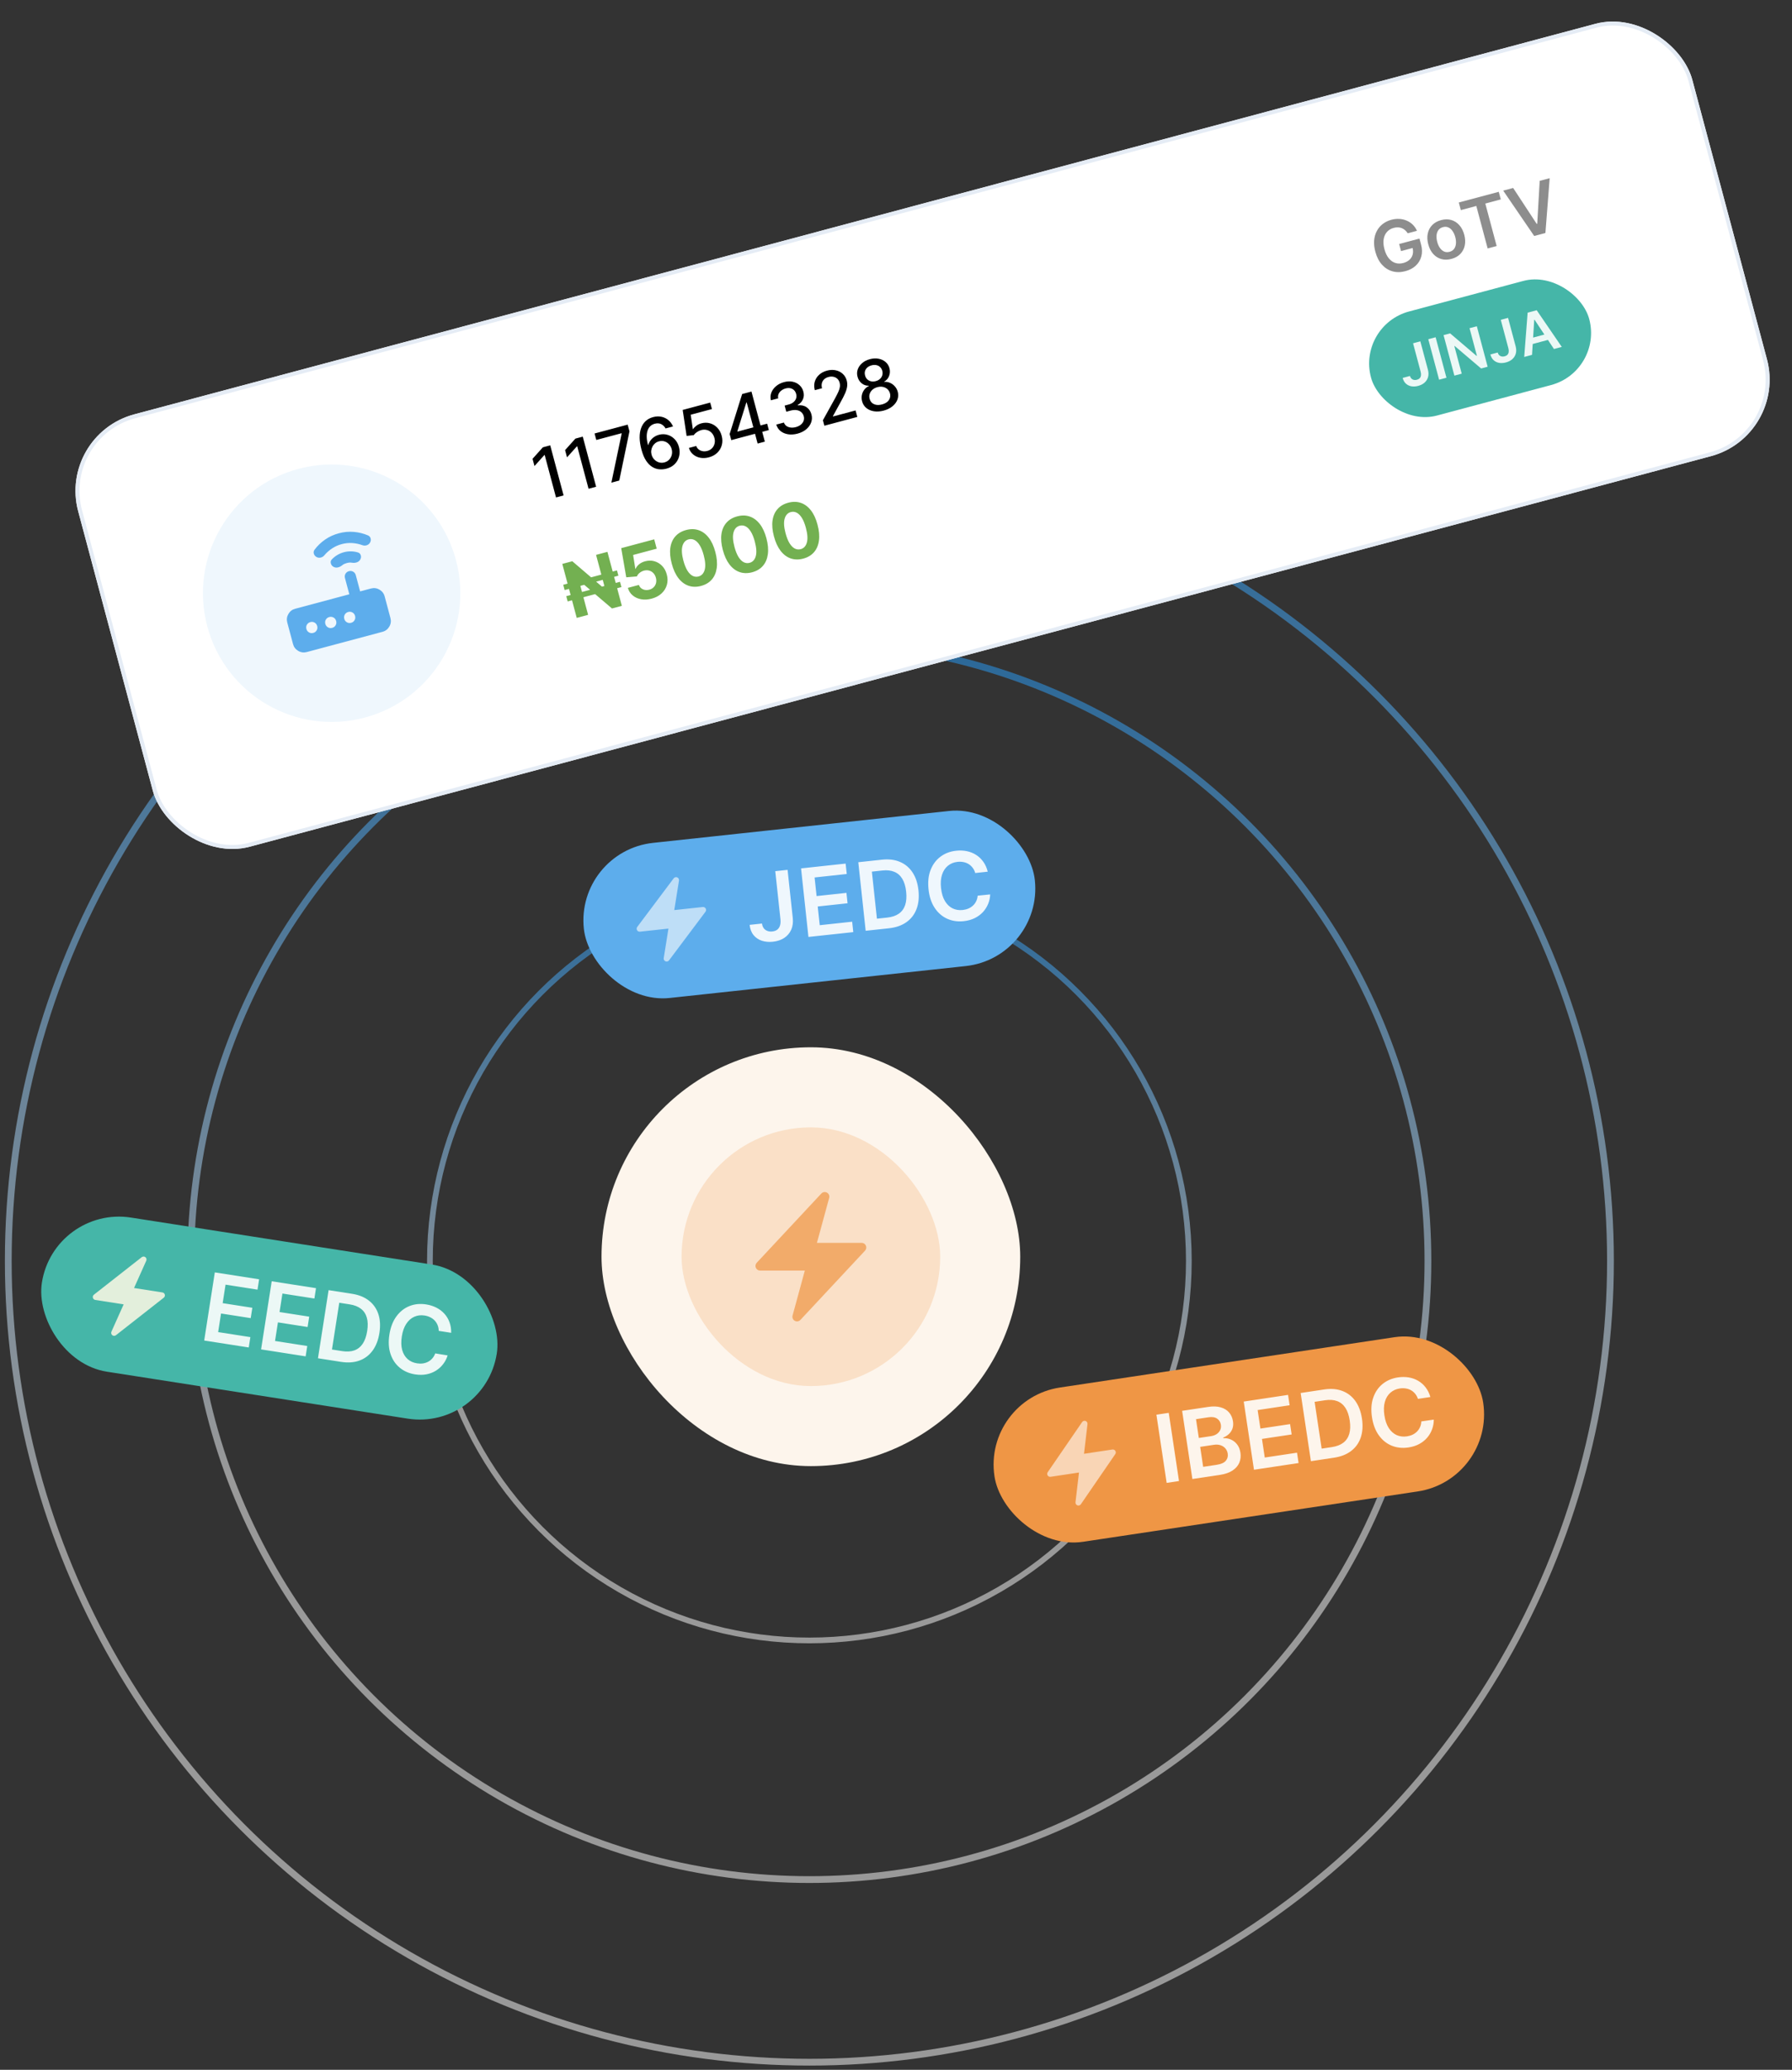 <svg width="362" height="418" viewBox="0 0 362 418" fill="none" xmlns="http://www.w3.org/2000/svg">
<rect x="0" y="0" width="362" height="418" fill="#333333" stroke="none"/>
<g opacity="0.5">
<circle cx="163.5" cy="254.631" r="22.843" stroke="url(#paint0_linear_2587_436491)" stroke-width="1.368"/>
<circle cx="163.5" cy="254.633" r="76.657" stroke="url(#paint1_linear_2587_436491)" stroke-width="1.153"/>
<circle cx="163.504" cy="254.632" r="124.951" stroke="url(#paint2_linear_2587_436491)" stroke-width="1.368"/>
<circle cx="163.5" cy="254.632" r="161.83" stroke="url(#paint3_linear_2587_436491)" stroke-width="1.368"/>
</g>
<rect x="198.549" y="282.552" width="99.838" height="31.503" rx="15.752" transform="rotate(-8.553 198.549 282.552)" fill="#EF9645"/>
<g clip-path="url(#clip0_2587_436491)">
<path fill-rule="evenodd" clip-rule="evenodd" d="M219.3 286.966C219.425 287.013 219.531 287.101 219.6 287.215C219.67 287.329 219.7 287.463 219.684 287.596L218.979 293.594L224.713 292.731C224.828 292.714 224.946 292.731 225.052 292.779C225.158 292.828 225.247 292.907 225.309 293.006C225.371 293.105 225.403 293.219 225.4 293.336C225.398 293.452 225.361 293.566 225.295 293.662L218.346 303.783C218.271 303.893 218.16 303.975 218.032 304.016C217.905 304.056 217.767 304.052 217.642 304.005C217.517 303.958 217.411 303.87 217.341 303.756C217.272 303.641 217.243 303.507 217.258 303.374L217.964 297.377L212.23 298.239C212.114 298.256 211.997 298.24 211.891 298.191C211.785 298.142 211.695 298.064 211.633 297.965C211.572 297.866 211.54 297.751 211.543 297.635C211.545 297.518 211.582 297.405 211.648 297.309L218.596 287.187C218.672 287.077 218.783 286.996 218.91 286.956C219.037 286.916 219.175 286.919 219.3 286.966Z" fill="#F9D5B5"/>
</g>
<path d="M236.098 285.325L238.169 299.095L235.675 299.47L233.604 285.7L236.098 285.325ZM240.87 298.689L238.799 284.918L244.071 284.126C245.066 283.976 245.917 284.008 246.623 284.223C247.333 284.433 247.892 284.782 248.3 285.27C248.712 285.758 248.97 286.343 249.072 287.024C249.157 287.585 249.121 288.081 248.966 288.512C248.81 288.939 248.569 289.303 248.243 289.604C247.917 289.905 247.538 290.143 247.106 290.318L247.126 290.452C247.619 290.406 248.11 290.486 248.599 290.692C249.093 290.892 249.52 291.218 249.881 291.668C250.242 292.118 250.475 292.692 250.58 293.392C250.687 294.104 250.611 294.771 250.352 295.392C250.091 296.009 249.638 296.533 248.993 296.965C248.347 297.397 247.498 297.692 246.444 297.85L240.87 298.689ZM243.051 296.229L245.734 295.826C246.64 295.689 247.266 295.419 247.613 295.014C247.964 294.603 248.098 294.125 248.016 293.578C247.955 293.17 247.798 292.818 247.547 292.521C247.296 292.219 246.97 292.002 246.57 291.87C246.168 291.733 245.71 291.704 245.195 291.781L242.445 292.195L243.051 296.229ZM242.175 290.4L244.642 290.028C245.073 289.964 245.449 289.827 245.77 289.618C246.091 289.405 246.328 289.138 246.482 288.817C246.639 288.491 246.687 288.126 246.626 287.722C246.546 287.189 246.292 286.778 245.863 286.489C245.439 286.2 244.86 286.111 244.125 286.221L241.603 286.601L242.175 290.4ZM253.314 296.817L251.243 283.047L260.199 281.7L260.514 283.791L254.052 284.763L254.615 288.501L260.612 287.599L260.927 289.69L254.929 290.592L255.494 294.351L262.01 293.371L262.324 295.462L253.314 296.817ZM269.482 294.385L264.815 295.087L262.744 281.317L267.505 280.601C268.872 280.395 270.088 280.495 271.152 280.898C272.221 281.297 273.097 281.97 273.78 282.916C274.463 283.863 274.912 285.052 275.128 286.482C275.343 287.916 275.262 289.189 274.884 290.3C274.51 291.411 273.864 292.317 272.948 293.018C272.036 293.719 270.88 294.175 269.482 294.385ZM266.985 292.554L269.036 292.245C269.995 292.101 270.769 291.806 271.358 291.36C271.945 290.909 272.348 290.31 272.565 289.562C272.782 288.81 272.812 287.907 272.653 286.854C272.495 285.801 272.202 284.951 271.775 284.304C271.347 283.654 270.791 283.203 270.107 282.953C269.427 282.698 268.621 282.64 267.688 282.781L265.563 283.1L266.985 292.554ZM288.95 282.127L286.435 282.505C286.301 282.104 286.114 281.758 285.873 281.469C285.632 281.175 285.351 280.938 285.031 280.757C284.71 280.576 284.358 280.457 283.973 280.4C283.592 280.338 283.192 280.339 282.77 280.402C282.022 280.515 281.386 280.803 280.865 281.266C280.343 281.725 279.972 282.34 279.753 283.111C279.534 283.878 279.502 284.779 279.658 285.814C279.816 286.868 280.114 287.73 280.549 288.403C280.989 289.07 281.523 289.545 282.152 289.826C282.785 290.102 283.474 290.184 284.218 290.072C284.63 290.01 285.007 289.898 285.35 289.737C285.696 289.57 285.996 289.358 286.251 289.099C286.51 288.84 286.714 288.539 286.864 288.196C287.019 287.852 287.104 287.472 287.12 287.057L289.636 286.692C289.641 287.361 289.529 288.006 289.301 288.627C289.078 289.247 288.749 289.815 288.313 290.329C287.876 290.84 287.34 291.269 286.705 291.616C286.069 291.96 285.341 292.193 284.521 292.316C283.31 292.498 282.188 292.38 281.153 291.963C280.119 291.546 279.249 290.849 278.543 289.874C277.837 288.898 277.373 287.671 277.15 286.191C276.927 284.708 277.012 283.398 277.405 282.261C277.797 281.121 278.426 280.198 279.292 279.495C280.158 278.792 281.192 278.35 282.393 278.169C283.16 278.054 283.888 278.055 284.58 278.171C285.271 278.287 285.906 278.514 286.484 278.854C287.061 279.189 287.561 279.631 287.983 280.182C288.409 280.728 288.731 281.376 288.95 282.127Z" fill="#FDF5EC"/>
<rect x="10.892" y="243.461" width="93" height="31.503" rx="15.752" transform="rotate(8.867 10.892 243.461)" fill="#45B6A8"/>
<g clip-path="url(#clip1_2587_436491)">
<path fill-rule="evenodd" clip-rule="evenodd" d="M29.369 253.886C29.474 253.969 29.549 254.084 29.581 254.214C29.613 254.343 29.601 254.48 29.547 254.602L27.078 260.114L32.807 261.008C32.923 261.026 33.03 261.077 33.117 261.155C33.203 261.233 33.265 261.335 33.294 261.448C33.324 261.561 33.319 261.68 33.282 261.79C33.245 261.901 33.176 261.998 33.084 262.07L23.424 269.646C23.319 269.729 23.189 269.774 23.055 269.774C22.921 269.775 22.791 269.73 22.686 269.647C22.58 269.565 22.505 269.449 22.473 269.319C22.441 269.189 22.454 269.052 22.509 268.93L24.977 263.419L19.248 262.526C19.133 262.508 19.025 262.456 18.939 262.378C18.852 262.3 18.791 262.198 18.761 262.085C18.732 261.973 18.736 261.854 18.773 261.743C18.811 261.633 18.879 261.535 18.971 261.464L28.631 253.887C28.736 253.805 28.866 253.76 29 253.76C29.133 253.76 29.263 253.804 29.369 253.886Z" fill="#E3EFDC"/>
</g>
<path d="M41.25 270.718L43.396 256.96L52.345 258.356L52.019 260.445L45.563 259.438L44.98 263.173L50.972 264.108L50.646 266.197L44.654 265.262L44.068 269.018L50.578 270.033L50.252 272.123L41.25 270.718ZM52.741 272.511L54.888 258.752L63.836 260.148L63.51 262.238L57.054 261.231L56.471 264.966L62.464 265.901L62.138 267.99L56.145 267.055L55.559 270.811L62.069 271.826L61.743 273.916L52.741 272.511ZM68.895 275.031L64.232 274.304L66.379 260.545L71.135 261.287C72.501 261.5 73.632 261.959 74.526 262.663C75.427 263.363 76.061 264.267 76.429 265.375C76.798 266.483 76.871 267.752 76.648 269.18C76.424 270.613 75.966 271.804 75.272 272.751C74.583 273.698 73.696 274.37 72.611 274.765C71.531 275.16 70.292 275.249 68.895 275.031ZM67.061 272.536L69.11 272.856C70.069 273.005 70.895 272.955 71.59 272.706C72.286 272.452 72.849 272.001 73.281 271.353C73.713 270.7 74.011 269.847 74.175 268.795C74.34 267.742 74.315 266.844 74.1 266.099C73.887 265.35 73.492 264.754 72.914 264.31C72.341 263.863 71.589 263.567 70.658 263.422L68.535 263.091L67.061 272.536ZM91.14 269.163L88.627 268.771C88.62 268.348 88.544 267.963 88.401 267.615C88.259 267.262 88.062 266.951 87.811 266.683C87.559 266.414 87.258 266.195 86.908 266.026C86.564 265.853 86.181 265.733 85.76 265.668C85.012 265.551 84.32 265.636 83.683 265.922C83.047 266.203 82.51 266.679 82.07 267.349C81.632 268.015 81.332 268.865 81.17 269.9C81.006 270.952 81.031 271.864 81.246 272.637C81.465 273.405 81.833 274.017 82.349 274.474C82.87 274.927 83.502 275.211 84.246 275.327C84.658 275.392 85.052 275.398 85.427 275.346C85.807 275.291 86.157 275.178 86.477 275.008C86.802 274.838 87.087 274.612 87.333 274.329C87.584 274.047 87.778 273.711 87.918 273.32L90.428 273.725C90.232 274.364 89.932 274.946 89.529 275.47C89.131 275.995 88.647 276.438 88.077 276.799C87.507 277.155 86.867 277.404 86.157 277.545C85.448 277.683 84.683 277.687 83.863 277.559C82.654 277.371 81.618 276.922 80.756 276.214C79.894 275.506 79.272 274.581 78.891 273.439C78.509 272.297 78.434 270.987 78.664 269.509C78.896 268.026 79.369 266.802 80.084 265.835C80.8 264.864 81.676 264.173 82.713 263.761C83.75 263.349 84.868 263.237 86.069 263.424C86.835 263.544 87.53 263.762 88.155 264.08C88.779 264.398 89.317 264.805 89.767 265.302C90.218 265.794 90.562 266.367 90.8 267.018C91.043 267.666 91.156 268.381 91.14 269.163Z" fill="#ECF8F6"/>
<rect x="116.257" y="171.906" width="91.632" height="31.503" rx="15.752" transform="rotate(-6.149 116.257 171.906)" fill="#5DADEC"/>
<path fill-rule="evenodd" clip-rule="evenodd" d="M136.805 177.185C136.928 177.237 137.03 177.329 137.095 177.446C137.16 177.563 137.184 177.698 137.163 177.83L136.207 183.793L141.972 183.172C142.088 183.159 142.205 183.181 142.308 183.234C142.412 183.287 142.498 183.37 142.556 183.471C142.613 183.572 142.64 183.688 142.633 183.805C142.625 183.921 142.584 184.033 142.514 184.126L135.147 193.947C135.067 194.054 134.953 194.131 134.824 194.166C134.694 194.201 134.557 194.191 134.434 194.139C134.311 194.087 134.209 193.994 134.144 193.877C134.079 193.76 134.056 193.624 134.077 193.492L135.033 187.53L129.268 188.151C129.152 188.164 129.035 188.142 128.932 188.089C128.828 188.036 128.742 187.953 128.684 187.852C128.627 187.751 128.6 187.635 128.607 187.518C128.615 187.402 128.656 187.29 128.726 187.197L136.093 177.376C136.173 177.269 136.287 177.193 136.416 177.158C136.545 177.123 136.682 177.133 136.805 177.185Z" fill="#BEDEF7"/>
<path d="M156.611 175.934L159.099 175.666L160.148 185.4C160.239 186.293 160.133 187.082 159.828 187.767C159.523 188.447 159.053 188.997 158.419 189.416C157.789 189.831 157.03 190.086 156.142 190.181C155.331 190.269 154.586 190.203 153.905 189.985C153.229 189.761 152.671 189.383 152.231 188.852C151.791 188.32 151.525 187.629 151.433 186.777L153.928 186.508C153.972 186.882 154.088 187.195 154.275 187.449C154.466 187.702 154.712 187.885 155.011 187.998C155.311 188.112 155.645 188.149 156.015 188.109C156.416 188.066 156.747 187.946 157.009 187.749C157.27 187.548 157.454 187.273 157.563 186.923C157.675 186.574 157.708 186.156 157.66 185.668L156.611 175.934ZM163.312 189.217L161.82 175.372L170.825 174.402L171.051 176.505L164.555 177.205L164.959 180.963L170.99 180.314L171.216 182.416L165.186 183.066L165.593 186.845L172.144 186.139L172.37 188.242L163.312 189.217ZM179.567 187.466L174.875 187.972L173.383 174.127L178.17 173.611C179.544 173.463 180.755 173.613 181.802 174.061C182.852 174.504 183.699 175.213 184.342 176.188C184.985 177.162 185.384 178.369 185.539 179.806C185.694 181.249 185.56 182.517 185.135 183.611C184.715 184.705 184.032 185.583 183.087 186.246C182.146 186.908 180.973 187.315 179.567 187.466ZM177.149 185.531L179.211 185.309C180.176 185.205 180.961 184.943 181.568 184.522C182.174 184.097 182.601 183.515 182.85 182.777C183.098 182.034 183.165 181.133 183.051 180.074C182.937 179.015 182.68 178.154 182.28 177.49C181.88 176.822 181.344 176.349 180.671 176.07C180.002 175.787 179.199 175.695 178.261 175.796L176.125 176.027L177.149 185.531ZM199.532 176.035L197.003 176.308C196.887 175.901 196.714 175.548 196.486 175.249C196.257 174.945 195.986 174.696 195.674 174.502C195.361 174.308 195.014 174.174 194.632 174.101C194.254 174.023 193.854 174.007 193.43 174.053C192.677 174.134 192.031 174.395 191.49 174.836C190.949 175.273 190.553 175.872 190.302 176.633C190.051 177.389 189.981 178.288 190.093 179.329C190.208 180.388 190.468 181.263 190.875 181.953C191.287 182.638 191.801 183.135 192.417 183.442C193.038 183.745 193.722 183.855 194.47 183.775C194.885 183.73 195.267 183.634 195.616 183.487C195.969 183.335 196.278 183.136 196.543 182.888C196.812 182.64 197.029 182.348 197.194 182.011C197.363 181.674 197.463 181.298 197.496 180.884L200.026 180.626C200.002 181.294 199.864 181.933 199.611 182.544C199.362 183.154 199.009 183.708 198.552 184.204C198.094 184.695 197.54 185.101 196.891 185.422C196.241 185.738 195.504 185.941 194.679 186.03C193.462 186.161 192.346 185.996 191.33 185.536C190.314 185.075 189.473 184.343 188.809 183.338C188.144 182.334 187.732 181.088 187.572 179.601C187.411 178.109 187.551 176.804 187.991 175.685C188.431 174.562 189.098 173.667 189.993 173.001C190.888 172.334 191.939 171.936 193.147 171.806C193.918 171.723 194.646 171.754 195.332 171.899C196.017 172.044 196.642 172.298 197.205 172.661C197.768 173.02 198.249 173.484 198.648 174.052C199.05 174.615 199.345 175.276 199.532 176.035Z" fill="#EFF7FD"/>
<rect x="121.512" y="211.501" width="84.584" height="84.584" rx="42.292" fill="#FDF5EC"/>
<g clip-path="url(#clip2_2587_436491)">
<rect x="137.684" y="227.673" width="52.243" height="52.243" rx="26.122" fill="#FDF5EC"/>
<path fill-rule="evenodd" clip-rule="evenodd" d="M167.057 240.852C167.239 240.954 167.382 241.113 167.463 241.305C167.544 241.497 167.558 241.711 167.503 241.912L165.025 250.996H174.066C174.248 250.996 174.426 251.049 174.578 251.149C174.73 251.249 174.849 251.391 174.922 251.558C174.994 251.724 175.016 251.909 174.985 252.088C174.954 252.267 174.872 252.433 174.748 252.566L161.687 266.56C161.545 266.712 161.355 266.813 161.149 266.845C160.943 266.878 160.732 266.84 160.55 266.738C160.367 266.637 160.224 266.477 160.144 266.284C160.063 266.092 160.049 265.878 160.105 265.676L162.582 256.594H153.542C153.36 256.594 153.182 256.541 153.03 256.441C152.878 256.341 152.759 256.199 152.686 256.032C152.614 255.866 152.592 255.681 152.623 255.502C152.654 255.323 152.736 255.157 152.86 255.024L165.921 241.03C166.063 240.878 166.252 240.778 166.458 240.746C166.664 240.713 166.875 240.751 167.057 240.852Z" fill="#F2AB6A"/>
<rect x="137.684" y="227.673" width="52.243" height="52.243" rx="26.122" fill="#FAE0C7"/>
<path fill-rule="evenodd" clip-rule="evenodd" d="M167.057 240.852C167.239 240.954 167.382 241.113 167.463 241.305C167.544 241.497 167.558 241.711 167.503 241.912L165.025 250.996H174.066C174.248 250.996 174.426 251.049 174.578 251.149C174.73 251.249 174.849 251.391 174.922 251.558C174.994 251.724 175.016 251.909 174.985 252.088C174.954 252.267 174.872 252.433 174.748 252.566L161.687 266.56C161.545 266.712 161.355 266.813 161.149 266.845C160.943 266.878 160.732 266.84 160.55 266.738C160.367 266.637 160.224 266.477 160.144 266.284C160.063 266.092 160.049 265.878 160.105 265.676L162.582 256.594H153.542C153.36 256.594 153.182 256.541 153.03 256.441C152.878 256.341 152.759 256.199 152.686 256.032C152.614 255.866 152.592 255.681 152.623 255.502C152.654 255.323 152.736 255.157 152.86 255.024L165.921 241.03C166.063 240.878 166.252 240.778 166.458 240.746C166.664 240.713 166.875 240.751 167.057 240.852Z" fill="#F2AB6A"/>
</g>
<g clip-path="url(#clip3_2587_436491)">
<rect x="11.67" y="87.808" width="337.504" height="90.374" rx="15.995" transform="rotate(-14.96 11.67 87.808)" fill="white"/>
<g clip-path="url(#clip4_2587_436491)">
<path d="M73.702 144.912C87.57 141.206 95.809 126.959 92.103 113.09C88.397 99.221 74.15 90.983 60.282 94.689C46.413 98.394 38.174 112.641 41.88 126.51C45.586 140.379 59.833 148.617 73.702 144.912Z" fill="#EFF7FD"/>
<mask id="mask0_2587_436491" style="mask-type:alpha" maskUnits="userSpaceOnUse" x="50" y="103" width="34" height="34">
<rect x="50.369" y="110.188" width="27.156" height="27.156" transform="rotate(-14.96 50.369 110.188)" fill="#D9D9D9"/>
</mask>
<g mask="url(#mask0_2587_436491)">
<path d="M61.969 131.682C61.367 131.842 60.795 131.766 60.253 131.453C59.71 131.138 59.359 130.681 59.198 130.079L58.03 125.707C57.869 125.106 57.946 124.534 58.259 123.991C58.573 123.449 59.031 123.097 59.632 122.936L70.563 120.016L69.687 116.736C69.604 116.426 69.64 116.139 69.794 115.873C69.947 115.608 70.178 115.434 70.488 115.351C70.798 115.268 71.085 115.303 71.35 115.457C71.616 115.61 71.791 115.842 71.873 116.152L72.75 119.431L74.936 118.847C75.537 118.686 76.109 118.763 76.652 119.076C77.194 119.39 77.546 119.848 77.706 120.449L78.875 124.822C79.035 125.423 78.959 125.995 78.646 126.538C78.332 127.08 77.874 127.432 77.273 127.592L61.969 131.682ZM64.08 126.433C63.997 126.123 63.823 125.892 63.558 125.738C63.292 125.584 63.004 125.549 62.694 125.632C62.385 125.714 62.153 125.889 61.999 126.155C61.846 126.42 61.811 126.707 61.894 127.017C61.976 127.327 62.15 127.558 62.415 127.711C62.681 127.865 62.969 127.901 63.279 127.818C63.588 127.735 63.82 127.561 63.974 127.295C64.127 127.03 64.162 126.742 64.08 126.433ZM67.906 125.41C67.823 125.101 67.649 124.869 67.384 124.716C67.118 124.562 66.83 124.527 66.52 124.609C66.211 124.692 65.979 124.866 65.826 125.132C65.672 125.397 65.637 125.685 65.719 125.995C65.802 126.304 65.977 126.536 66.242 126.689C66.507 126.843 66.795 126.878 67.105 126.796C67.414 126.713 67.646 126.539 67.8 126.273C67.953 126.007 67.989 125.72 67.906 125.41ZM70.931 125.773C71.24 125.691 71.472 125.516 71.626 125.25C71.779 124.985 71.814 124.698 71.732 124.388C71.649 124.078 71.475 123.847 71.21 123.694C70.944 123.54 70.656 123.504 70.347 123.587C70.037 123.67 69.805 123.844 69.652 124.11C69.498 124.375 69.463 124.663 69.546 124.972C69.628 125.282 69.802 125.513 70.068 125.666C70.334 125.82 70.621 125.856 70.931 125.773ZM67.352 114.461C67.075 114.301 66.9 114.065 66.826 113.753C66.752 113.441 66.823 113.178 67.039 112.964C67.359 112.625 67.725 112.332 68.137 112.085C68.549 111.838 68.992 111.651 69.466 111.525C69.939 111.398 70.417 111.339 70.898 111.347C71.378 111.356 71.841 111.427 72.287 111.562C72.581 111.639 72.777 111.826 72.875 112.121C72.974 112.417 72.936 112.715 72.763 113.016C72.616 113.27 72.391 113.452 72.089 113.562C71.787 113.672 71.452 113.698 71.085 113.64C70.92 113.606 70.751 113.597 70.58 113.613C70.409 113.63 70.232 113.662 70.05 113.711C69.868 113.76 69.698 113.82 69.542 113.89C69.385 113.962 69.244 114.054 69.117 114.165C68.828 114.399 68.525 114.543 68.208 114.599C67.891 114.654 67.606 114.608 67.352 114.461ZM63.923 112.479C63.646 112.319 63.469 112.093 63.391 111.801C63.313 111.51 63.368 111.241 63.556 110.996C64.147 110.213 64.855 109.536 65.678 108.965C66.501 108.393 67.423 107.971 68.444 107.699C69.464 107.426 70.473 107.332 71.472 107.417C72.47 107.501 73.421 107.735 74.324 108.119C74.609 108.238 74.791 108.443 74.869 108.734C74.947 109.026 74.906 109.31 74.745 109.587C74.599 109.841 74.377 110.017 74.082 110.116C73.786 110.214 73.486 110.207 73.182 110.093C72.534 109.856 71.857 109.715 71.152 109.669C70.446 109.623 69.738 109.695 69.028 109.885C68.317 110.075 67.668 110.366 67.079 110.757C66.491 111.149 65.975 111.609 65.53 112.137C65.324 112.388 65.068 112.544 64.763 112.606C64.457 112.668 64.177 112.626 63.923 112.479Z" fill="#5DADEC"/>
</g>
</g>
<path d="M111.149 89.937L113.852 100.052L112.32 100.461L110.027 91.877L109.968 91.893L107.97 94.12L107.579 92.658L109.662 90.334L111.149 89.937ZM117.722 88.18L120.425 98.295L118.894 98.704L116.601 90.12L116.541 90.136L114.543 92.363L114.153 90.901L116.236 88.578L117.722 88.18ZM123.502 97.473L125.584 87.561L125.564 87.487L120.458 88.852L120.108 87.543L126.795 85.756L127.157 87.109L125.097 97.047L123.502 97.473ZM134.566 94.665C134.114 94.779 133.647 94.815 133.167 94.774C132.69 94.732 132.225 94.574 131.77 94.301C131.316 94.027 130.899 93.607 130.519 93.042C130.142 92.476 129.829 91.727 129.58 90.796C129.344 89.913 129.222 89.106 129.213 88.375C129.208 87.642 129.309 86.996 129.516 86.437C129.722 85.874 130.027 85.406 130.432 85.033C130.837 84.66 131.332 84.395 131.918 84.239C132.521 84.078 133.087 84.053 133.618 84.166C134.149 84.278 134.615 84.504 135.017 84.845C135.422 85.185 135.735 85.611 135.956 86.123L134.45 86.526C134.235 86.132 133.941 85.841 133.567 85.656C133.193 85.47 132.762 85.442 132.275 85.572C131.534 85.77 131.042 86.248 130.8 87.004C130.56 87.759 130.593 88.712 130.897 89.862L130.971 89.842C131.069 89.509 131.218 89.208 131.417 88.939C131.62 88.667 131.864 88.434 132.151 88.24C132.441 88.043 132.762 87.897 133.114 87.803C133.7 87.647 134.269 87.648 134.819 87.808C135.372 87.964 135.857 88.254 136.274 88.679C136.691 89.103 136.986 89.639 137.158 90.284C137.331 90.929 137.34 91.553 137.187 92.155C137.037 92.756 136.74 93.28 136.295 93.727C135.849 94.17 135.273 94.483 134.566 94.665ZM134.218 93.382C134.607 93.278 134.929 93.09 135.184 92.817C135.439 92.544 135.613 92.223 135.704 91.853C135.796 91.482 135.788 91.098 135.682 90.7C135.578 90.311 135.396 89.981 135.136 89.708C134.88 89.434 134.575 89.244 134.222 89.137C133.872 89.029 133.505 89.027 133.119 89.13C132.826 89.208 132.57 89.337 132.349 89.516C132.132 89.694 131.956 89.907 131.821 90.154C131.687 90.402 131.599 90.669 131.559 90.955C131.521 91.236 131.54 91.519 131.616 91.802C131.717 92.18 131.898 92.508 132.159 92.784C132.423 93.059 132.734 93.254 133.093 93.37C133.455 93.482 133.83 93.486 134.218 93.382ZM143.216 92.354C142.597 92.519 142.009 92.549 141.451 92.444C140.897 92.335 140.417 92.11 140.012 91.77C139.607 91.43 139.323 90.995 139.16 90.463L140.642 90.067C140.794 90.493 141.082 90.798 141.506 90.985C141.93 91.171 142.385 91.2 142.873 91.069C143.261 90.966 143.581 90.785 143.834 90.527C144.088 90.265 144.259 89.953 144.345 89.591C144.436 89.228 144.426 88.844 144.318 88.44C144.208 88.028 144.021 87.685 143.757 87.409C143.493 87.134 143.18 86.946 142.818 86.846C142.459 86.744 142.079 86.745 141.676 86.849C141.37 86.931 141.076 87.066 140.795 87.254C140.513 87.442 140.3 87.647 140.155 87.869L138.702 88.035L137.908 82.787L143.469 81.301L143.819 82.609L139.527 83.756L139.962 86.672L140.021 86.656C140.168 86.412 140.387 86.183 140.678 85.967C140.973 85.751 141.309 85.593 141.684 85.492C142.3 85.328 142.887 85.328 143.446 85.492C144.008 85.656 144.496 85.954 144.908 86.388C145.322 86.817 145.615 87.359 145.787 88.015C145.965 88.67 145.973 89.294 145.811 89.887C145.652 90.48 145.349 90.995 144.901 91.432C144.456 91.865 143.894 92.172 143.216 92.354ZM147.724 88.884L147.394 87.649L149.92 79.577L150.893 79.317L151.379 81.134L150.762 81.299L148.958 87.083L148.979 87.162L154.97 85.562L155.315 86.856L147.724 88.884ZM153.048 89.578L152.42 87.227L152.279 86.662L150.355 79.461L151.802 79.074L154.505 89.189L153.048 89.578ZM161.123 87.569C160.445 87.75 159.808 87.795 159.212 87.704C158.619 87.612 158.113 87.399 157.692 87.067C157.274 86.731 156.98 86.291 156.81 85.747L158.361 85.333C158.461 85.627 158.631 85.86 158.871 86.033C159.113 86.201 159.399 86.304 159.727 86.344C160.055 86.383 160.4 86.354 160.762 86.257C161.16 86.151 161.494 85.988 161.764 85.768C162.036 85.547 162.227 85.289 162.335 84.996C162.443 84.699 162.453 84.388 162.366 84.062C162.275 83.722 162.108 83.448 161.865 83.238C161.625 83.023 161.318 82.886 160.946 82.827C160.577 82.767 160.159 82.799 159.691 82.924L158.837 83.153L158.504 81.908L159.359 81.68C159.734 81.579 160.045 81.424 160.293 81.213C160.543 81.002 160.717 80.754 160.814 80.471C160.91 80.184 160.915 79.877 160.827 79.552C160.744 79.239 160.601 78.986 160.397 78.793C160.197 78.597 159.95 78.467 159.658 78.403C159.369 78.34 159.052 78.354 158.707 78.446C158.377 78.534 158.086 78.677 157.832 78.876C157.58 79.07 157.396 79.303 157.278 79.574C157.159 79.842 157.134 80.133 157.204 80.446L155.727 80.84C155.597 80.289 155.63 79.766 155.826 79.269C156.024 78.771 156.346 78.338 156.79 77.969C157.235 77.599 157.767 77.332 158.386 77.167C159.034 76.993 159.628 76.971 160.167 77.098C160.708 77.222 161.162 77.458 161.531 77.808C161.903 78.156 162.154 78.58 162.283 79.078C162.438 79.643 162.408 80.166 162.194 80.647C161.984 81.126 161.633 81.504 161.142 81.78L161.164 81.859C161.863 81.781 162.454 81.909 162.938 82.242C163.425 82.574 163.753 83.06 163.92 83.699C164.072 84.255 164.051 84.795 163.856 85.32C163.664 85.844 163.334 86.304 162.865 86.701C162.395 87.095 161.814 87.384 161.123 87.569ZM166.529 85.976L166.233 84.87L168.708 80.409C168.971 79.926 169.182 79.508 169.341 79.155C169.504 78.798 169.609 78.472 169.657 78.177C169.705 77.881 169.689 77.586 169.61 77.289C169.52 76.954 169.364 76.685 169.141 76.484C168.917 76.279 168.651 76.147 168.342 76.088C168.033 76.026 167.707 76.041 167.364 76.133C167.002 76.23 166.706 76.388 166.476 76.608C166.245 76.829 166.094 77.093 166.021 77.402C165.948 77.711 165.96 78.046 166.057 78.408L164.6 78.797C164.435 78.182 164.433 77.606 164.593 77.069C164.753 76.532 165.046 76.071 165.472 75.686C165.898 75.297 166.425 75.019 167.054 74.85C167.689 74.681 168.283 74.658 168.834 74.782C169.389 74.902 169.86 75.143 170.25 75.505C170.638 75.863 170.905 76.314 171.05 76.857C171.151 77.232 171.178 77.618 171.132 78.015C171.09 78.411 170.955 78.876 170.727 79.409C170.498 79.939 170.16 80.6 169.711 81.39L168.263 84.031L168.283 84.105L172.837 82.888L173.186 84.197L166.529 85.976ZM178.513 82.922C177.805 83.111 177.147 83.156 176.538 83.058C175.933 82.959 175.42 82.736 175 82.39C174.579 82.043 174.298 81.597 174.155 81.049C174.037 80.622 174.019 80.205 174.101 79.799C174.186 79.388 174.35 79.021 174.596 78.698C174.84 78.372 175.144 78.125 175.509 77.957L175.493 77.898C174.957 77.91 174.481 77.748 174.066 77.411C173.652 77.074 173.374 76.633 173.232 76.089C173.09 75.573 173.104 75.075 173.272 74.597C173.443 74.113 173.741 73.69 174.165 73.326C174.59 72.962 175.114 72.697 175.736 72.531C176.352 72.366 176.933 72.338 177.481 72.445C178.031 72.549 178.5 72.767 178.889 73.101C179.277 73.431 179.541 73.853 179.682 74.365C179.824 74.909 179.797 75.432 179.603 75.932C179.408 76.432 179.082 76.808 178.624 77.061L178.64 77.12C179.036 77.085 179.418 77.149 179.786 77.311C180.157 77.47 180.481 77.706 180.759 78.02C181.039 78.329 181.238 78.698 181.356 79.125C181.499 79.672 181.474 80.201 181.282 80.711C181.09 81.221 180.755 81.67 180.277 82.059C179.802 82.447 179.214 82.735 178.513 82.922ZM178.179 81.672C178.597 81.561 178.941 81.395 179.21 81.175C179.478 80.951 179.663 80.692 179.764 80.397C179.864 80.099 179.871 79.779 179.784 79.439C179.686 79.088 179.511 78.801 179.258 78.58C179.008 78.357 178.709 78.21 178.361 78.137C178.014 78.064 177.642 78.08 177.247 78.186C176.849 78.292 176.516 78.464 176.247 78.701C175.979 78.939 175.792 79.216 175.687 79.534C175.581 79.851 175.577 80.186 175.674 80.537C175.762 80.877 175.922 81.152 176.154 81.362C176.389 81.567 176.68 81.699 177.027 81.758C177.374 81.814 177.757 81.785 178.179 81.672ZM176.921 76.966C177.257 76.876 177.537 76.729 177.761 76.524C177.985 76.32 178.139 76.078 178.223 75.798C178.31 75.517 178.312 75.215 178.23 74.891C178.142 74.576 177.992 74.32 177.781 74.122C177.572 73.924 177.321 73.795 177.027 73.736C176.731 73.674 176.412 73.689 176.07 73.78C175.721 73.873 175.432 74.021 175.204 74.223C174.978 74.421 174.825 74.658 174.743 74.934C174.662 75.209 174.665 75.505 174.753 75.82C174.835 76.144 174.983 76.406 175.196 76.607C175.408 76.807 175.662 76.941 175.958 77.006C176.258 77.071 176.579 77.057 176.921 76.966Z" fill="black"/>
<path d="M284.371 47.111C284.218 46.867 284.04 46.658 283.839 46.486C283.64 46.31 283.42 46.173 283.179 46.075C282.941 45.977 282.683 45.924 282.406 45.917C282.128 45.906 281.838 45.941 281.535 46.023C280.992 46.168 280.544 46.434 280.193 46.82C279.841 47.207 279.614 47.698 279.512 48.293C279.412 48.884 279.464 49.559 279.666 50.316C279.87 51.08 280.163 51.695 280.545 52.16C280.927 52.626 281.369 52.941 281.871 53.103C282.372 53.262 282.906 53.265 283.472 53.114C283.986 52.977 284.404 52.759 284.727 52.461C285.052 52.163 285.269 51.805 285.376 51.388C285.483 50.968 285.471 50.513 285.339 50.022L285.772 49.976L283.025 50.709L282.643 49.277L286.747 48.18L287.072 49.395C287.303 50.261 287.319 51.06 287.119 51.79C286.919 52.521 286.542 53.144 285.988 53.659C285.434 54.17 284.738 54.538 283.902 54.761C282.97 55.01 282.096 55.02 281.28 54.79C280.466 54.556 279.758 54.105 279.156 53.437C278.556 52.764 278.114 51.895 277.829 50.828C277.611 50.011 277.531 49.251 277.59 48.548C277.652 47.843 277.833 47.211 278.131 46.651C278.429 46.089 278.828 45.615 279.329 45.231C279.828 44.843 280.409 44.561 281.071 44.384C281.631 44.235 282.174 44.178 282.702 44.213C283.23 44.245 283.721 44.361 284.176 44.56C284.635 44.758 285.041 45.031 285.395 45.377C285.748 45.724 286.03 46.136 286.238 46.612L284.371 47.111ZM293.203 52.286C292.462 52.484 291.777 52.493 291.146 52.312C290.516 52.132 289.973 51.788 289.516 51.282C289.064 50.775 288.732 50.13 288.523 49.346C288.314 48.563 288.278 47.837 288.417 47.168C288.559 46.498 288.858 45.928 289.315 45.457C289.771 44.986 290.369 44.651 291.11 44.453C291.851 44.255 292.537 44.247 293.167 44.428C293.797 44.608 294.339 44.954 294.793 45.464C295.25 45.974 295.584 46.62 295.793 47.404C296.002 48.187 296.036 48.912 295.893 49.578C295.753 50.244 295.455 50.812 294.999 51.283C294.543 51.754 293.944 52.089 293.203 52.286ZM292.83 50.852C293.232 50.744 293.538 50.544 293.749 50.252C293.96 49.956 294.08 49.602 294.112 49.192C294.147 48.78 294.102 48.344 293.979 47.883C293.855 47.419 293.675 47.017 293.44 46.678C293.207 46.334 292.926 46.087 292.596 45.935C292.266 45.783 291.9 45.761 291.499 45.868C291.087 45.978 290.775 46.182 290.561 46.479C290.351 46.775 290.229 47.13 290.195 47.545C290.164 47.955 290.21 48.393 290.334 48.857C290.457 49.318 290.635 49.718 290.867 50.059C291.102 50.398 291.385 50.644 291.715 50.795C292.047 50.943 292.419 50.962 292.83 50.852ZM295.101 42.429L294.691 40.893L302.761 38.737L303.172 40.273L300.045 41.108L302.338 49.687L300.52 50.173L298.228 41.594L295.101 42.429ZM305.67 37.959L310.43 45.218L310.534 45.19L311.034 36.526L313.049 35.988L312.186 47.056L309.924 47.66L303.66 38.497L305.67 37.959Z" fill="#8D8D8D"/>
<path d="M124.637 115.196L124.921 116.261L114.061 119.163L113.776 118.098L124.637 115.196ZM125.251 117.496L125.536 118.56L114.675 121.462L114.391 120.398L125.251 117.496ZM122.705 111.446L125.618 122.349L123.627 122.881L117.056 117.284L116.97 117.307L118.804 124.169L116.504 124.784L113.591 113.881L115.608 113.342L122.152 118.94L122.243 118.916L120.41 112.059L122.705 111.446ZM131.638 120.9C130.886 121.101 130.178 121.142 129.515 121.022C128.855 120.902 128.288 120.645 127.814 120.25C127.34 119.856 127.012 119.347 126.83 118.722L129.066 118.125C129.203 118.541 129.472 118.836 129.873 119.01C130.273 119.185 130.7 119.211 131.154 119.09C131.516 118.993 131.815 118.828 132.049 118.594C132.285 118.356 132.443 118.072 132.523 117.743C132.605 117.409 132.595 117.054 132.495 116.678C132.393 116.295 132.221 115.979 131.98 115.732C131.742 115.484 131.46 115.316 131.132 115.228C130.805 115.141 130.458 115.144 130.091 115.238C129.772 115.324 129.479 115.472 129.212 115.684C128.949 115.895 128.765 116.137 128.658 116.408L126.511 116.589L125.491 110.701L132.156 108.92L132.66 110.805L127.895 112.078L128.342 114.884L128.406 114.867C128.526 114.546 128.755 114.246 129.095 113.965C129.434 113.684 129.844 113.479 130.323 113.351C130.979 113.176 131.606 113.174 132.203 113.345C132.8 113.516 133.32 113.832 133.762 114.292C134.204 114.748 134.516 115.326 134.699 116.026C134.899 116.76 134.903 117.459 134.712 118.122C134.523 118.781 134.165 119.356 133.638 119.846C133.114 120.332 132.447 120.684 131.638 120.9ZM141.618 118.33C140.701 118.571 139.853 118.556 139.073 118.286C138.297 118.014 137.618 117.501 137.037 116.748C136.459 115.993 136.012 115.02 135.697 113.826C135.379 112.637 135.284 111.577 135.412 110.645C135.543 109.713 135.878 108.941 136.418 108.329C136.961 107.712 137.688 107.282 138.6 107.038C139.513 106.795 140.356 106.805 141.13 107.07C141.908 107.334 142.586 107.837 143.165 108.58C143.742 109.319 144.188 110.283 144.503 111.473C144.822 112.669 144.918 113.739 144.79 114.682C144.665 115.624 144.334 116.406 143.797 117.029C143.26 117.652 142.533 118.085 141.618 118.33ZM141.107 116.419C141.732 116.252 142.146 115.805 142.351 115.077C142.556 114.349 142.489 113.357 142.149 112.102C141.928 111.275 141.659 110.609 141.342 110.105C141.028 109.599 140.68 109.249 140.297 109.055C139.918 108.86 139.521 108.817 139.105 108.928C138.484 109.094 138.07 109.538 137.864 110.258C137.657 110.979 137.717 111.959 138.045 113.199C138.269 114.036 138.539 114.713 138.856 115.229C139.175 115.741 139.526 116.096 139.91 116.294C140.293 116.488 140.692 116.53 141.107 116.419ZM151.939 115.572C151.022 115.813 150.174 115.798 149.395 115.528C148.619 115.256 147.94 114.743 147.358 113.99C146.78 113.236 146.334 112.262 146.018 111.068C145.701 109.879 145.606 108.819 145.733 107.887C145.864 106.955 146.2 106.183 146.74 105.571C147.282 104.954 148.01 104.524 148.922 104.281C149.834 104.037 150.677 104.047 151.451 104.312C152.229 104.576 152.907 105.079 153.486 105.822C154.064 106.561 154.51 107.525 154.824 108.715C155.144 109.911 155.239 110.981 155.111 111.924C154.986 112.866 154.655 113.649 154.118 114.271C153.581 114.894 152.855 115.327 151.939 115.572ZM151.428 113.661C152.053 113.494 152.468 113.047 152.673 112.319C152.877 111.591 152.81 110.6 152.471 109.344C152.25 108.517 151.981 107.851 151.663 107.347C151.35 106.841 151.001 106.491 150.619 106.297C150.239 106.102 149.842 106.059 149.427 106.17C148.806 106.336 148.392 106.78 148.185 107.5C147.978 108.221 148.039 109.201 148.366 110.441C148.59 111.278 148.86 111.955 149.177 112.472C149.496 112.983 149.848 113.338 150.231 113.536C150.614 113.73 151.013 113.772 151.428 113.661ZM162.26 112.814C161.344 113.055 160.496 113.041 159.716 112.77C158.94 112.498 158.261 111.985 157.68 111.232C157.102 110.478 156.655 109.504 156.34 108.31C156.022 107.121 155.927 106.061 156.055 105.13C156.186 104.197 156.521 103.425 157.061 102.813C157.604 102.196 158.331 101.766 159.243 101.523C160.155 101.279 160.999 101.289 161.773 101.554C162.55 101.818 163.229 102.321 163.807 103.064C164.385 103.803 164.831 104.767 165.145 105.957C165.465 107.153 165.561 108.223 165.432 109.166C165.308 110.108 164.977 110.891 164.44 111.513C163.902 112.136 163.176 112.57 162.26 112.814ZM161.75 110.903C162.374 110.736 162.789 110.289 162.994 109.561C163.199 108.833 163.131 107.842 162.792 106.586C162.571 105.759 162.302 105.093 161.985 104.589C161.671 104.083 161.323 103.733 160.94 103.539C160.561 103.344 160.163 103.302 159.748 103.413C159.127 103.578 158.713 104.022 158.507 104.742C158.3 105.463 158.36 106.443 158.688 107.683C158.911 108.521 159.182 109.197 159.498 109.714C159.818 110.225 160.169 110.58 160.553 110.778C160.935 110.972 161.334 111.014 161.75 110.903Z" fill="#73B051"/>
<rect x="274.14" y="65.708" width="45.638" height="21.759" rx="10.879" transform="rotate(-14.96 274.14 65.708)" fill="#45B6A8"/>
<path d="M285.451 69.326L286.92 68.934L288.457 74.683C288.595 75.211 288.604 75.695 288.485 76.135C288.365 76.572 288.134 76.946 287.792 77.257C287.453 77.564 287.02 77.788 286.496 77.928C286.017 78.056 285.563 78.086 285.134 78.018C284.707 77.947 284.337 77.772 284.023 77.494C283.709 77.216 283.485 76.825 283.35 76.322L284.824 75.928C284.885 76.148 284.984 76.326 285.12 76.461C285.258 76.595 285.423 76.682 285.613 76.722C285.804 76.763 286.008 76.754 286.227 76.695C286.463 76.632 286.651 76.529 286.79 76.386C286.928 76.241 287.013 76.059 287.046 75.839C287.081 75.619 287.062 75.364 286.987 75.076L285.451 69.326ZM290.009 68.109L292.194 76.286L290.712 76.682L288.527 68.504L290.009 68.109ZM298.333 65.884L300.518 74.062L299.2 74.414L293.859 69.873L293.791 69.891L295.279 75.461L293.798 75.857L291.613 67.68L292.939 67.326L298.277 71.871L298.349 71.852L296.859 66.278L298.333 65.884ZM303.173 64.591L304.642 64.198L306.179 69.948C306.317 70.476 306.326 70.96 306.207 71.399C306.087 71.836 305.856 72.21 305.514 72.521C305.175 72.829 304.742 73.052 304.218 73.193C303.739 73.321 303.285 73.351 302.856 73.283C302.429 73.212 302.059 73.037 301.745 72.758C301.431 72.48 301.207 72.089 301.072 71.586L302.546 71.193C302.607 71.413 302.706 71.59 302.842 71.725C302.981 71.859 303.145 71.947 303.335 71.987C303.526 72.027 303.73 72.018 303.949 71.96C304.185 71.897 304.373 71.794 304.512 71.651C304.65 71.506 304.735 71.323 304.768 71.104C304.803 70.883 304.784 70.629 304.709 70.341L303.173 64.591ZM309.485 71.666L307.903 72.088L308.597 63.142L310.426 62.653L315.494 70.06L313.913 70.482L309.992 64.566L309.928 64.583L309.485 71.666ZM308.68 68.445L312.992 67.293L313.31 68.483L308.998 69.635L308.68 68.445Z" fill="#ECF8F6"/>
</g>
<rect x="12.159" y="88.091" width="336.704" height="89.575" rx="15.596" transform="rotate(-14.96 12.159 88.091)" stroke="#E5ECF5" stroke-width="0.8"/>
<defs>
<linearGradient id="paint0_linear_2587_436491" x1="163.5" y1="231.104" x2="163.5" y2="278.157" gradientUnits="userSpaceOnUse">
<stop stop-color="#EF9645"/>
<stop offset="1" stop-color="#F9D5B5"/>
</linearGradient>
<linearGradient id="paint1_linear_2587_436491" x1="163.5" y1="177.399" x2="163.5" y2="331.867" gradientUnits="userSpaceOnUse">
<stop stop-color="#209DFF"/>
<stop offset="0.672" stop-color="white"/>
</linearGradient>
<linearGradient id="paint2_linear_2587_436491" x1="163.504" y1="128.998" x2="163.504" y2="380.267" gradientUnits="userSpaceOnUse">
<stop stop-color="#209DFF"/>
<stop offset="0.672" stop-color="white"/>
</linearGradient>
<linearGradient id="paint3_linear_2587_436491" x1="163.5" y1="92.118" x2="163.5" y2="417.146" gradientUnits="userSpaceOnUse">
<stop stop-color="#209DFF"/>
<stop offset="0.672" stop-color="white"/>
</linearGradient>
<clipPath id="clip0_2587_436491">
<rect width="19.147" height="19.147" fill="white" transform="translate(207.582 287.441) rotate(-8.553)"/>
</clipPath>
<clipPath id="clip1_2587_436491">
<rect width="19.147" height="19.147" fill="white" transform="translate(18.047 250.831) rotate(8.867)"/>
</clipPath>
<clipPath id="clip2_2587_436491">
<rect x="137.684" y="227.673" width="52.243" height="52.243" rx="26.122" fill="white"/>
</clipPath>
<clipPath id="clip3_2587_436491">
<rect x="11.67" y="87.808" width="337.504" height="90.374" rx="15.995" transform="rotate(-14.96 11.67 87.808)" fill="white"/>
</clipPath>
<clipPath id="clip4_2587_436491">
<rect width="51.985" height="51.985" fill="white" transform="translate(35.17 101.395) rotate(-14.96)"/>
</clipPath>
</defs>
</svg>
